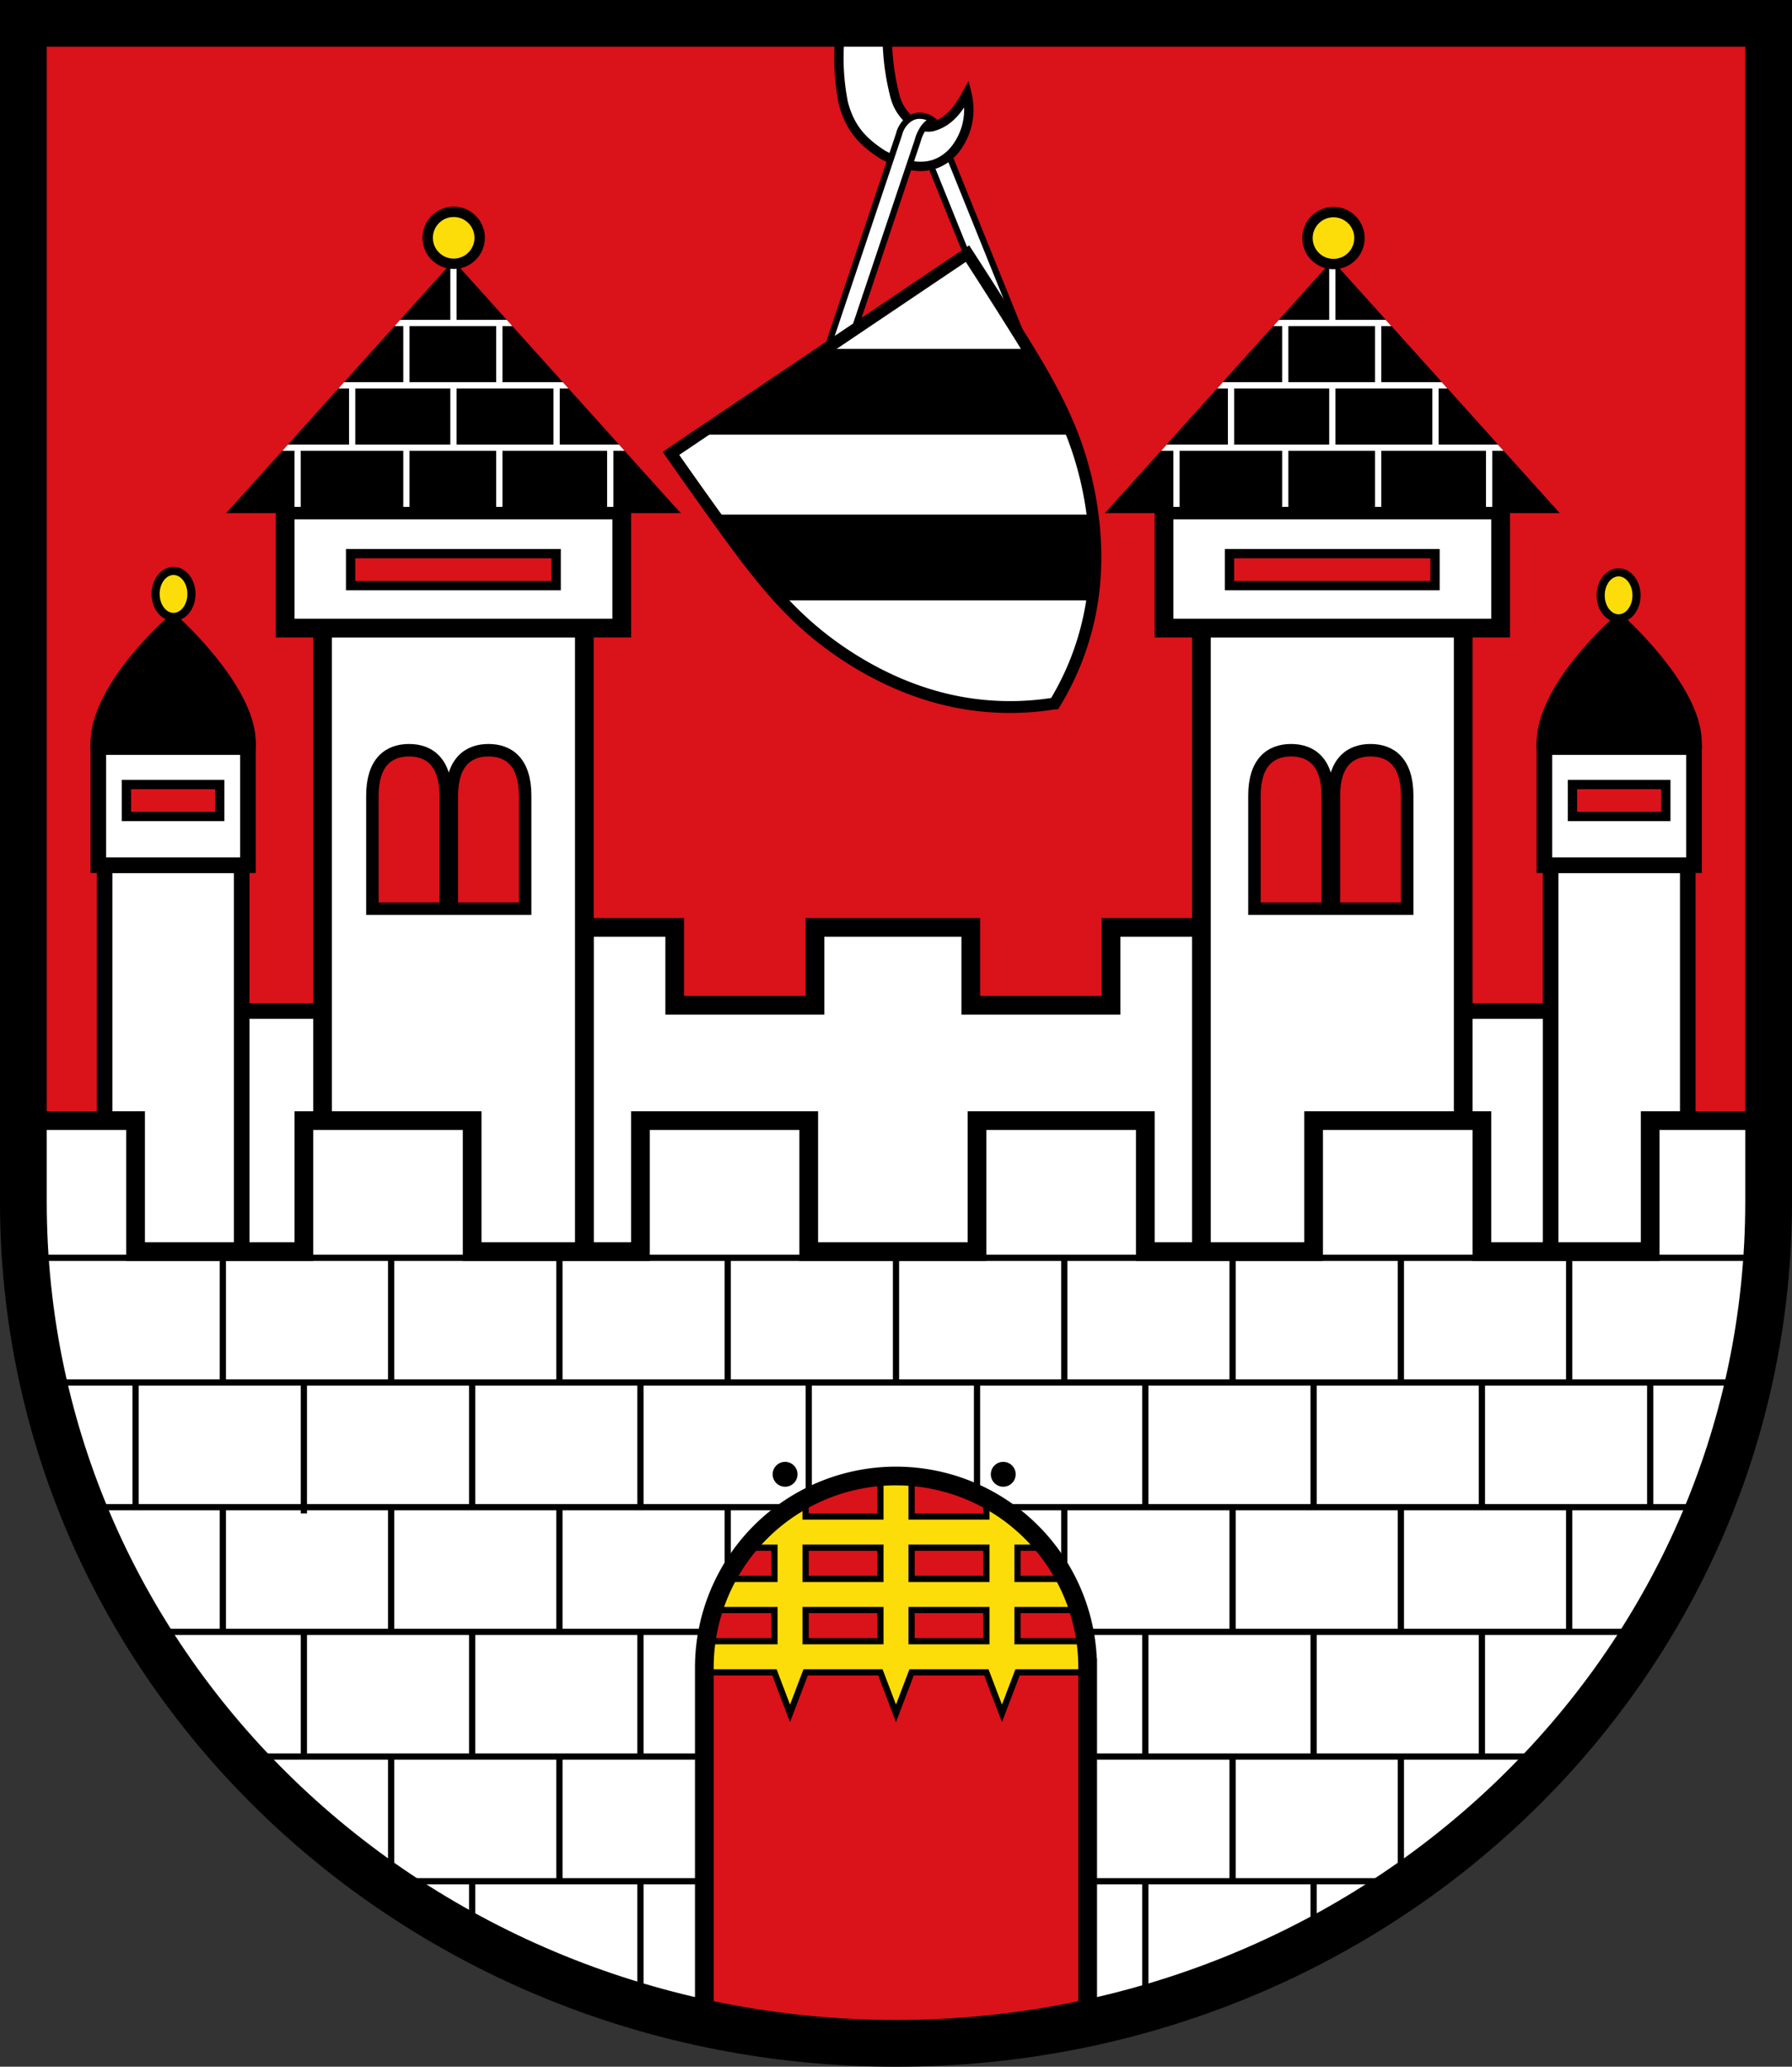 <svg width="575" height="663" xmlns:xlink="http://www.w3.org/1999/xlink" xmlns="http://www.w3.org/2000/svg"><rect width="100%" height="100%" fill="#333333" stroke="none"/><defs><clipPath id="b"><use style="overflow:visible" xlink:href="#a" width="100%" height="100%"/></clipPath><path d="M3.1 3.1v196c0 80.6 65.4 146 146 146s146-65.4 146-146V3.1z" id="a"/></defs><path d="M7.5 7.5v378c0 149.558 124.902 270 280 270s280-120.442 280-270V7.5h-280z" style="fill:#da121a;fill-opacity:1;fill-rule:nonzero;stroke:none;stroke-width:15.398;stroke-linecap:round;stroke-linejoin:miter;stroke-miterlimit:4;stroke-dasharray:none;stroke-dashoffset:0;stroke-opacity:1"/><path style="opacity:1;fill:#fff;fill-opacity:1;fill-rule:evenodd;stroke:#000;stroke-width:5;stroke-linecap:square;stroke-linejoin:miter;stroke-miterlimit:4;stroke-dasharray:none;stroke-dashoffset:0;stroke-opacity:1;paint-order:markers fill stroke" d="M54 324.347h459.315V445H54z"/><path style="opacity:1;fill:#fff;fill-opacity:1;fill-rule:evenodd;stroke:#000;stroke-width:6;stroke-linecap:square;stroke-linejoin:miter;stroke-miterlimit:4;stroke-dasharray:none;stroke-dashoffset:0;stroke-opacity:1;paint-order:markers fill stroke" d="M187.5 297.5h29v25h45v-25h50v25h45v-25h29v148h-198z"/><path style="opacity:1;fill:#fff;fill-opacity:1;fill-rule:evenodd;stroke:#000;stroke-width:5;stroke-linecap:square;stroke-linejoin:miter;stroke-miterlimit:4;stroke-dasharray:none;stroke-dashoffset:0;stroke-opacity:1;paint-order:markers fill stroke" d="M33.555 277.555h44v145.89h-44zM497.555 277.555h44v145.89h-44z"/><path style="opacity:1;fill:#fff;fill-opacity:1;fill-rule:evenodd;stroke:#000;stroke-width:6;stroke-linecap:square;stroke-linejoin:miter;stroke-miterlimit:4;stroke-dasharray:none;stroke-dashoffset:0;stroke-opacity:1;paint-order:markers fill stroke" d="M103.5 201.5h84v220h-84zM385.5 201.5h84v220h-84z"/><path style="fill:#fff;fill-opacity:1;stroke:#000;stroke-width:6;stroke-linecap:butt;stroke-linejoin:miter;stroke-miterlimit:4;stroke-dasharray:none;stroke-opacity:1" d="M7.5 359.5h36v42h54v-42h54v42h54v-42h54v42h54v-42h54v42h54v-42h54v42h54v-42h38l1.196 41.349-7.06 39.421-11.768 43.54-27.065 47.07c-13.002 19.98-21.898 27.643-31.773 38.245-10.002 11.858-20.005 18.839-30.007 27.065-13.925 12.252-27.85 17.575-41.775 25.889-18.828 10.04-37.656 17.897-56.484 22.946-19.613 4.957-39.225 8.3-58.838 8.826l-59.426-.588c-26.15-3.835-48.163-13.187-71.194-21.182-18.74-9.562-37.592-18.935-54.719-31.184L76.224 563.83l-42.952-63.544-22.358-65.31z"/><path d="M96 339.429v40M122 497.429h328M76 457.429h418M46 417.429h480M312 337.429v40M24 377.429h522M340 377.429v40M232 377.429v40M258 337.429v40M6 297.429h558M366 337.429v40M12 337.429h548M420 337.429v40M232 297.429v40M286 297.429v40M340 297.429v40M394 297.429v40M448 297.429v40M502 297.429v40M70 297.429v40M124 297.429v40M178 297.429v40M474 337.429v40M528 337.429v40M42 337.429v40M96 337.429v40M150 337.429v40M204 337.429v40M394 377.429v40M448 377.429v40M502 377.429v40M70 377.429v40M124 377.429v40M178 377.429v40M366 417.429v40M420 417.429v40M474 417.429v40M96 417.429v40M150 417.429v40M204 417.429v40M124 459.429v40M394 457.429v40M448 457.429v40M124 457.429v40M178 457.429v40M204 499.429v40M366 497.429v40M420 497.429v18M150 497.429v18M204 497.429v40" style="fill:none;stroke:#000;stroke-width:2;stroke-linecap:butt;stroke-linejoin:miter;stroke-miterlimit:4;stroke-dasharray:none;stroke-opacity:1" transform="translate(1.5 106.071)"/><path style="opacity:1;fill:#da121a;fill-opacity:1;fill-rule:evenodd;stroke:none;stroke-width:7;stroke-linecap:square;stroke-linejoin:miter;stroke-miterlimit:4;stroke-dasharray:none;stroke-dashoffset:0;stroke-opacity:1;paint-order:markers fill stroke" d="M287.5 473.5A61.5 61.5 0 0 0 226 535V649c19.781 4.245 40.357 6.498 61.5 6.498 21.144 0 41.72-2.252 61.502-6.498V535H349a61.5 61.5 0 0 0-61.5-61.5z"/><path style="color:#000;font-style:normal;font-variant:normal;font-weight:400;font-stretch:normal;font-size:medium;line-height:normal;font-family:sans-serif;font-variant-ligatures:normal;font-variant-position:normal;font-variant-caps:normal;font-variant-numeric:normal;font-variant-alternates:normal;font-feature-settings:normal;text-indent:0;text-align:start;text-decoration:none;text-decoration-line:none;text-decoration-style:solid;text-decoration-color:#000;letter-spacing:normal;word-spacing:normal;text-transform:none;writing-mode:lr-tb;direction:ltr;text-orientation:mixed;dominant-baseline:auto;baseline-shift:baseline;text-anchor:start;white-space:normal;shape-padding:0;clip-rule:nonzero;display:inline;overflow:visible;visibility:visible;opacity:1;isolation:auto;mix-blend-mode:normal;color-interpolation:sRGB;color-interpolation-filters:linearRGB;solid-color:#000;solid-opacity:1;vector-effect:none;fill:#fcdd09;fill-opacity:1;fill-rule:nonzero;stroke:#000;stroke-width:2;stroke-linecap:butt;stroke-linejoin:miter;stroke-miterlimit:4;stroke-dasharray:none;stroke-dashoffset:0;stroke-opacity:1;color-rendering:auto;image-rendering:auto;shape-rendering:auto;text-rendering:auto;enable-background:accumulate" d="M287.5 473.5a61.5 61.5 0 0 0-5 .25v12.75h-24v-5.706a61.5 61.5 0 0 0-18.936 15.705h8.936v10h-15.463a61.5 61.5 0 0 0-4.115 10H248.5v10h-21.842A61.5 61.5 0 0 0 226 535v1.5h22.5l5 13.15 5-13.15h24l5 13.15 5-13.15h24l5 13.15 5-13.15h22.502V535H349a61.5 61.5 0 0 0-.664-8.5H326.5v-10h19.635a61.5 61.5 0 0 0-4.19-10H326.5v-10h8.889a61.5 61.5 0 0 0-18.889-15.676v5.676h-24v-12.767a61.5 61.5 0 0 0-5-.233zm-29 23h24v10h-24zm34 0h24v10h-24zm-34 20h24v10h-24zm34 0h24v10h-24z"/><path style="opacity:1;fill:none;fill-opacity:1;fill-rule:evenodd;stroke:#000;stroke-width:6;stroke-linecap:square;stroke-linejoin:miter;stroke-miterlimit:4;stroke-dasharray:none;stroke-dashoffset:0;stroke-opacity:1;paint-order:markers fill stroke" d="M287.5 473.5A61.5 61.5 0 0 0 226 535V649c19.781 4.245 40.357 6.498 61.5 6.498 21.144 0 41.72-2.252 61.502-6.498V535H349a61.5 61.5 0 0 0-61.5-61.5z"/><path style="opacity:1;fill:#da121a;fill-opacity:1;fill-rule:evenodd;stroke:#000;stroke-width:4;stroke-linecap:square;stroke-linejoin:miter;stroke-miterlimit:4;stroke-dasharray:none;stroke-dashoffset:0;stroke-opacity:1;paint-order:markers fill stroke" d="M131.251 240.67c-6.495 0-11.76 3.793-11.76 14.592v36.247h23.522v-36.247h0c0-10.799-5.266-14.592-11.762-14.592zM156.748 240.67c-6.495 0-11.76 3.793-11.76 14.592v36.247h23.521v-36.247h0c0-10.799-5.266-14.592-11.76-14.592zM414.27 240.67c-6.495 0-11.76 3.793-11.76 14.592v36.247h23.52v-36.247h0c0-10.799-5.265-14.592-11.76-14.592zM439.767 240.67c-6.496 0-11.761 3.793-11.761 14.592v36.247h23.522v-36.247h0c0-10.799-5.266-14.592-11.762-14.592z"/><path style="opacity:1;fill:#fff;fill-opacity:1;fill-rule:evenodd;stroke:#000;stroke-width:5;stroke-linecap:square;stroke-linejoin:miter;stroke-miterlimit:4;stroke-dasharray:none;stroke-dashoffset:0;stroke-opacity:1;paint-order:markers fill stroke" d="M31.555 239.665h48v37.89h-48zM495.555 239.665h48v37.89h-48z"/><path style="opacity:1;fill:#da121a;fill-opacity:1;fill-rule:evenodd;stroke:#000;stroke-width:2.982;stroke-linecap:square;stroke-linejoin:miter;stroke-miterlimit:4;stroke-dasharray:none;stroke-dashoffset:0;stroke-opacity:1;paint-order:markers fill stroke" d="M40.555 251.665h29.959v10.264H40.555zM504.555 251.665h29.959v10.264h-29.959z"/><path style="opacity:1;fill:#000;fill-opacity:1;fill-rule:evenodd;stroke:#000;stroke-width:5;stroke-linecap:square;stroke-linejoin:miter;stroke-miterlimit:4;stroke-dasharray:none;stroke-dashoffset:0;stroke-opacity:1;paint-order:markers fill stroke" d="M55.555 199.776s23.462 21.041 24 37.89h-48c.659-17.637 24-37.89 24-37.89z"/><ellipse style="opacity:1;fill:#fcdd09;fill-opacity:1;fill-rule:evenodd;stroke:#000;stroke-width:2.599;stroke-linecap:square;stroke-linejoin:miter;stroke-miterlimit:4;stroke-dasharray:none;stroke-dashoffset:0;stroke-opacity:1;paint-order:markers fill stroke" cx="55.679" cy="190.535" rx="5.752" ry="7.377"/><path style="opacity:1;fill:#000;fill-opacity:1;fill-rule:evenodd;stroke:#000;stroke-width:5;stroke-linecap:square;stroke-linejoin:miter;stroke-miterlimit:4;stroke-dasharray:none;stroke-dashoffset:0;stroke-opacity:1;paint-order:markers fill stroke" d="M519.555 199.776s23.462 21.041 24 37.89h-48c.659-17.637 24-37.89 24-37.89z"/><ellipse style="opacity:1;fill:#fcdd09;fill-opacity:1;fill-rule:evenodd;stroke:#000;stroke-width:2.599;stroke-linecap:square;stroke-linejoin:miter;stroke-miterlimit:4;stroke-dasharray:none;stroke-dashoffset:0;stroke-opacity:1;paint-order:markers fill stroke" cx="519.36" cy="190.986" rx="5.752" ry="7.377"/><circle style="opacity:1;fill:#000;fill-opacity:1;fill-rule:evenodd;stroke:#000;stroke-width:2;stroke-linecap:square;stroke-linejoin:miter;stroke-miterlimit:4;stroke-dasharray:none;stroke-dashoffset:0;stroke-opacity:1;paint-order:markers fill stroke" cx="251.912" cy="472.951" r="3"/><circle style="opacity:1;fill:#000;fill-opacity:1;fill-rule:evenodd;stroke:#000;stroke-width:2;stroke-linecap:square;stroke-linejoin:miter;stroke-miterlimit:4;stroke-dasharray:none;stroke-dashoffset:0;stroke-opacity:1;paint-order:markers fill stroke" cx="321.912" cy="472.951" r="3"/><path style="opacity:1;fill:#fff;fill-opacity:1;fill-rule:evenodd;stroke:#000;stroke-width:6;stroke-linecap:square;stroke-linejoin:miter;stroke-miterlimit:4;stroke-dasharray:none;stroke-dashoffset:0;stroke-opacity:1;paint-order:markers fill stroke" d="M91.5 163.61h108v37.89h-108z"/><path style="opacity:1;fill:#da121a;fill-opacity:1;fill-rule:evenodd;stroke:#000;stroke-width:2.982;stroke-linecap:square;stroke-linejoin:miter;stroke-miterlimit:4;stroke-dasharray:none;stroke-dashoffset:0;stroke-opacity:1;paint-order:markers fill stroke" d="M112.5 177.61h65.96v10.265H112.5z"/><path style="opacity:1;fill:#fff;fill-opacity:1;fill-rule:evenodd;stroke:#000;stroke-width:6;stroke-linecap:square;stroke-linejoin:miter;stroke-miterlimit:4;stroke-dasharray:none;stroke-dashoffset:0;stroke-opacity:1;paint-order:markers fill stroke" d="M373.5 163.61h108v37.89h-108z"/><path style="opacity:1;fill:#da121a;fill-opacity:1;fill-rule:evenodd;stroke:#000;stroke-width:2.982;stroke-linecap:square;stroke-linejoin:miter;stroke-miterlimit:4;stroke-dasharray:none;stroke-dashoffset:0;stroke-opacity:1;paint-order:markers fill stroke" d="M394.5 177.61h65.96v10.265H394.5z"/><path style="opacity:1;fill:#000;fill-opacity:1;fill-rule:evenodd;stroke:none;stroke-width:2;stroke-linecap:square;stroke-linejoin:miter;stroke-miterlimit:4;stroke-dasharray:none;stroke-dashoffset:0;stroke-opacity:1;paint-order:markers fill stroke" d="m145.5 83.61 72 80h-144z"/><path style="opacity:1;fill:#000;fill-opacity:1;fill-rule:evenodd;stroke:none;stroke-width:6;stroke-linecap:square;stroke-linejoin:miter;stroke-miterlimit:4;stroke-dasharray:none;stroke-dashoffset:0;stroke-opacity:1;paint-order:markers fill stroke" d="m427.5 83.61 72 80h-144z"/><path style="color:#000;font-style:normal;font-variant:normal;font-weight:400;font-stretch:normal;font-size:medium;line-height:normal;font-family:sans-serif;font-variant-ligatures:normal;font-variant-position:normal;font-variant-caps:normal;font-variant-numeric:normal;font-variant-alternates:normal;font-feature-settings:normal;text-indent:0;text-align:start;text-decoration:none;text-decoration-line:none;text-decoration-style:solid;text-decoration-color:#000;letter-spacing:normal;word-spacing:normal;text-transform:none;writing-mode:lr-tb;direction:ltr;text-orientation:mixed;dominant-baseline:auto;baseline-shift:baseline;text-anchor:start;white-space:normal;shape-padding:0;clip-rule:nonzero;display:inline;overflow:visible;visibility:visible;opacity:1;isolation:auto;mix-blend-mode:normal;color-interpolation:sRGB;color-interpolation-filters:linearRGB;solid-color:#000;solid-opacity:1;vector-effect:none;fill:#fff;fill-opacity:1;fill-rule:nonzero;stroke:none;stroke-width:2;stroke-linecap:butt;stroke-linejoin:miter;stroke-miterlimit:4;stroke-dasharray:none;stroke-dashoffset:0;stroke-opacity:1;color-rendering:auto;image-rendering:auto;shape-rendering:auto;text-rendering:auto;enable-background:accumulate" d="m92.4 142.61-1.8 2h109.8l-1.8-2zM110.4 122.61l-1.8 2h73.8l-1.8-2zM128.4 102.61l-1.8 2h37.8l-1.8-2z"/><path style="opacity:1;fill:#000;fill-opacity:1;fill-rule:evenodd;stroke:none;stroke-width:6;stroke-linecap:square;stroke-linejoin:miter;stroke-miterlimit:4;stroke-dasharray:none;stroke-dashoffset:0;stroke-opacity:1;paint-order:markers fill stroke" d="m427.5 83.61 72 80h-144z"/><path style="color:#000;font-style:normal;font-variant:normal;font-weight:400;font-stretch:normal;font-size:medium;line-height:normal;font-family:sans-serif;font-variant-ligatures:normal;font-variant-position:normal;font-variant-caps:normal;font-variant-numeric:normal;font-variant-alternates:normal;font-feature-settings:normal;text-indent:0;text-align:start;text-decoration:none;text-decoration-line:none;text-decoration-style:solid;text-decoration-color:#000;letter-spacing:normal;word-spacing:normal;text-transform:none;writing-mode:lr-tb;direction:ltr;text-orientation:mixed;dominant-baseline:auto;baseline-shift:baseline;text-anchor:start;white-space:normal;shape-padding:0;clip-rule:nonzero;display:inline;overflow:visible;visibility:visible;opacity:1;isolation:auto;mix-blend-mode:normal;color-interpolation:sRGB;color-interpolation-filters:linearRGB;solid-color:#000;solid-opacity:1;vector-effect:none;fill:#fff;fill-opacity:1;fill-rule:nonzero;stroke:none;stroke-width:2;stroke-linecap:butt;stroke-linejoin:miter;stroke-miterlimit:4;stroke-dasharray:none;stroke-dashoffset:0;stroke-opacity:1;color-rendering:auto;image-rendering:auto;shape-rendering:auto;text-rendering:auto;enable-background:accumulate" d="m374.4 142.61-1.8 2h109.8l-1.8-2zM392.4 122.61l-1.8 2h73.8l-1.8-2zM410.4 102.61l-1.8 2h37.8l-1.8-2z"/><path style="fill:none;stroke:#fff;stroke-width:2;stroke-linecap:butt;stroke-linejoin:miter;stroke-miterlimit:4;stroke-dasharray:none;stroke-opacity:1" d="M145.5 83.61v19.667M130.4 103.64v19.667M160.215 103.446v19.666M112.998 123.745v19.666M178.602 123.892v19.666M145.5 123.277v19.666M130.4 143.307v19.666M160.215 143.112v19.667M95.493 143.603v19.666M195.812 143.308v19.667"/><path style="opacity:1;fill:#000;fill-opacity:1;fill-rule:evenodd;stroke:none;stroke-width:2;stroke-linecap:square;stroke-linejoin:miter;stroke-miterlimit:4;stroke-dasharray:none;stroke-dashoffset:0;stroke-opacity:1;paint-order:markers fill stroke" d="m427.5 83.61 72 80h-144z"/><path style="color:#000;font-style:normal;font-variant:normal;font-weight:400;font-stretch:normal;font-size:medium;line-height:normal;font-family:sans-serif;font-variant-ligatures:normal;font-variant-position:normal;font-variant-caps:normal;font-variant-numeric:normal;font-variant-alternates:normal;font-feature-settings:normal;text-indent:0;text-align:start;text-decoration:none;text-decoration-line:none;text-decoration-style:solid;text-decoration-color:#000;letter-spacing:normal;word-spacing:normal;text-transform:none;writing-mode:lr-tb;direction:ltr;text-orientation:mixed;dominant-baseline:auto;baseline-shift:baseline;text-anchor:start;white-space:normal;shape-padding:0;clip-rule:nonzero;display:inline;overflow:visible;visibility:visible;opacity:1;isolation:auto;mix-blend-mode:normal;color-interpolation:sRGB;color-interpolation-filters:linearRGB;solid-color:#000;solid-opacity:1;vector-effect:none;fill:#fff;fill-opacity:1;fill-rule:nonzero;stroke:none;stroke-width:2;stroke-linecap:butt;stroke-linejoin:miter;stroke-miterlimit:4;stroke-dasharray:none;stroke-dashoffset:0;stroke-opacity:1;color-rendering:auto;image-rendering:auto;shape-rendering:auto;text-rendering:auto;enable-background:accumulate" d="m374.4 142.61-1.8 2h109.8l-1.8-2zM392.4 122.61l-1.8 2h73.8l-1.8-2zM410.4 102.61l-1.8 2h37.8l-1.8-2z"/><path style="fill:none;stroke:#fff;stroke-width:2;stroke-linecap:butt;stroke-linejoin:miter;stroke-miterlimit:4;stroke-dasharray:none;stroke-opacity:1" d="M427.5 83.61v19.667M412.4 103.64v19.667M442.215 103.446v19.666M394.998 123.745v19.666M460.602 123.892v19.666M427.5 123.277v19.666M412.4 143.307v19.666M442.215 143.112v19.667M377.493 143.603v19.666M477.812 143.308v19.667"/><circle style="opacity:1;fill:#fcdd09;fill-opacity:1;fill-rule:evenodd;stroke:#000;stroke-width:3.327;stroke-linecap:square;stroke-linejoin:miter;stroke-miterlimit:4;stroke-dasharray:none;stroke-dashoffset:0;stroke-opacity:1;paint-order:markers fill stroke" cx="145.575" cy="76.287" r="8.337"/><circle style="opacity:1;fill:#fcdd09;fill-opacity:1;fill-rule:evenodd;stroke:#000;stroke-width:3.327;stroke-linecap:square;stroke-linejoin:miter;stroke-miterlimit:4;stroke-dasharray:none;stroke-dashoffset:0;stroke-opacity:1;paint-order:markers fill stroke" cx="427.875" cy="76.375" r="8.337"/><path style="color:#000;font-style:normal;font-variant:normal;font-weight:400;font-stretch:normal;font-size:medium;line-height:normal;font-family:sans-serif;font-variant-ligatures:normal;font-variant-position:normal;font-variant-caps:normal;font-variant-numeric:normal;font-variant-alternates:normal;font-feature-settings:normal;text-indent:0;text-align:start;text-decoration:none;text-decoration-line:none;text-decoration-style:solid;text-decoration-color:#000;letter-spacing:normal;word-spacing:normal;text-transform:none;writing-mode:lr-tb;direction:ltr;text-orientation:mixed;dominant-baseline:auto;baseline-shift:baseline;text-anchor:start;white-space:normal;shape-padding:0;clip-rule:nonzero;display:inline;overflow:visible;visibility:visible;opacity:1;isolation:auto;mix-blend-mode:normal;color-interpolation:sRGB;color-interpolation-filters:linearRGB;solid-color:#000;solid-opacity:1;vector-effect:none;fill:#000;fill-opacity:1;fill-rule:nonzero;stroke:none;stroke-width:2;stroke-linecap:butt;stroke-linejoin:miter;stroke-miterlimit:4;stroke-dasharray:none;stroke-dashoffset:0;stroke-opacity:1;color-rendering:auto;image-rendering:auto;shape-rendering:auto;text-rendering:auto;enable-background:accumulate" d="m74.4 162.61-.9 1h144l-.9-1zM356.4 162.61l-1.9 2h146l-1.9-2z"/><path style="fill:#fff;fill-opacity:1;stroke:#000;stroke-width:2;stroke-linecap:butt;stroke-linejoin:miter;stroke-miterlimit:4;stroke-dasharray:none;stroke-opacity:1" d="m323.845 115.452-25.19-62.404 5.9-3.06 25.19 62.405"/><path style="fill:#fff;fill-opacity:1;stroke:#000;stroke-width:3;stroke-linecap:butt;stroke-linejoin:miter;stroke-miterlimit:8.4;stroke-dasharray:none;stroke-opacity:1" d="M284.747 8.315a77.752 77.752 0 0 0 1.768 19.8c.756 3.423 1.291 5.64 3.452 8.4 1.08 1.382 2.438 2.563 4.016 3.326 1.578.763 3.383 1.094 5.114.812 5.617-1.506 8.522-5.8 11.15-10.6 1.567 6.412.11 12.863-3.736 17.812-1.858 2.34-4.394 4.18-7.268 4.998-2.668.759-5.534.622-8.227-.042-2.693-.664-5.234-1.838-7.683-3.14-6.502-4.152-10.588-8.51-12.728-16.617a74.101 74.101 0 0 1-.707-24.749"/><path d="M7.5 7.5v378c0 149.558 124.902 270 280 270s280-120.442 280-270V7.5h-280z" style="fill:none;fill-opacity:1;fill-rule:nonzero;stroke:#000;stroke-width:15;stroke-linecap:round;stroke-linejoin:miter;stroke-miterlimit:4;stroke-dasharray:none;stroke-dashoffset:0;stroke-opacity:1"/><path style="fill:#fff;fill-opacity:1;stroke:#000;stroke-width:2;stroke-linecap:butt;stroke-linejoin:miter;stroke-miterlimit:4;stroke-dasharray:none;stroke-opacity:1" d="M300.827 40.086c-1.893-1.716-2.895-.888-3.889.177-1.033 1.106-2.1 3.262-2.438 4.737l-23.262 69.393-6-2L288.5 43a8.438 8.438 0 0 1 2.207-3.93 7.05 7.05 0 0 1 1.97-1.417 5.338 5.338 0 0 1 2.36-.528c1.492.028 3.68.344 5.79 2.96"/><path style="fill:#fff;fill-opacity:1;stroke:#000;stroke-width:3.797;stroke-linecap:butt;stroke-linejoin:miter;stroke-miterlimit:4;stroke-dasharray:none;stroke-opacity:1" d="M338.448 225.647a88.83 88.83 0 0 1-33.894-1.007c-10.81-2.443-21.116-6.919-30.539-12.752-5.848-3.62-11.374-7.768-16.443-12.417-9.91-9.086-17.97-19.974-25.84-30.874a1798.84 1798.84 0 0 1-16.444-23.155c31.716-21.36 63.432-42.718 95.147-64.075a1798.788 1798.788 0 0 1 15.274 23.944c7.14 11.391 14.199 22.953 18.893 35.552 2.401 6.446 4.167 13.125 5.323 19.906 1.862 10.924 2.134 22.157.334 33.092a88.83 88.83 0 0 1-11.81 31.786z"/><path style="fill:#000;fill-opacity:1;stroke:#000;stroke-width:.949px;stroke-linecap:butt;stroke-linejoin:miter;stroke-opacity:1" d="M329.744 112.393h-64.506l-39.865 26.577h117.66M350.627 165.547H229.169l22.78 26.577h98.678"/><path style="color:#000;font-style:normal;font-variant:normal;font-weight:400;font-stretch:normal;font-size:medium;line-height:normal;font-family:sans-serif;font-variant-ligatures:normal;font-variant-position:normal;font-variant-caps:normal;font-variant-numeric:normal;font-variant-alternates:normal;font-feature-settings:normal;text-indent:0;text-align:start;text-decoration:none;text-decoration-line:none;text-decoration-style:solid;text-decoration-color:#000;letter-spacing:normal;word-spacing:normal;text-transform:none;writing-mode:lr-tb;direction:ltr;text-orientation:mixed;dominant-baseline:auto;baseline-shift:baseline;text-anchor:start;white-space:normal;shape-padding:0;clip-rule:nonzero;display:inline;overflow:visible;visibility:visible;opacity:1;isolation:auto;mix-blend-mode:normal;color-interpolation:sRGB;color-interpolation-filters:linearRGB;solid-color:#000;solid-opacity:1;vector-effect:none;fill:#000;fill-opacity:1;fill-rule:nonzero;stroke:none;stroke-width:2;stroke-linecap:butt;stroke-linejoin:miter;stroke-miterlimit:4;stroke-dasharray:none;stroke-dashoffset:0;stroke-opacity:1;color-rendering:auto;image-rendering:auto;shape-rendering:auto;text-rendering:auto;enable-background:accumulate" d="m74.4 162.61-1.9 2h146l-1.9-2z"/></svg>